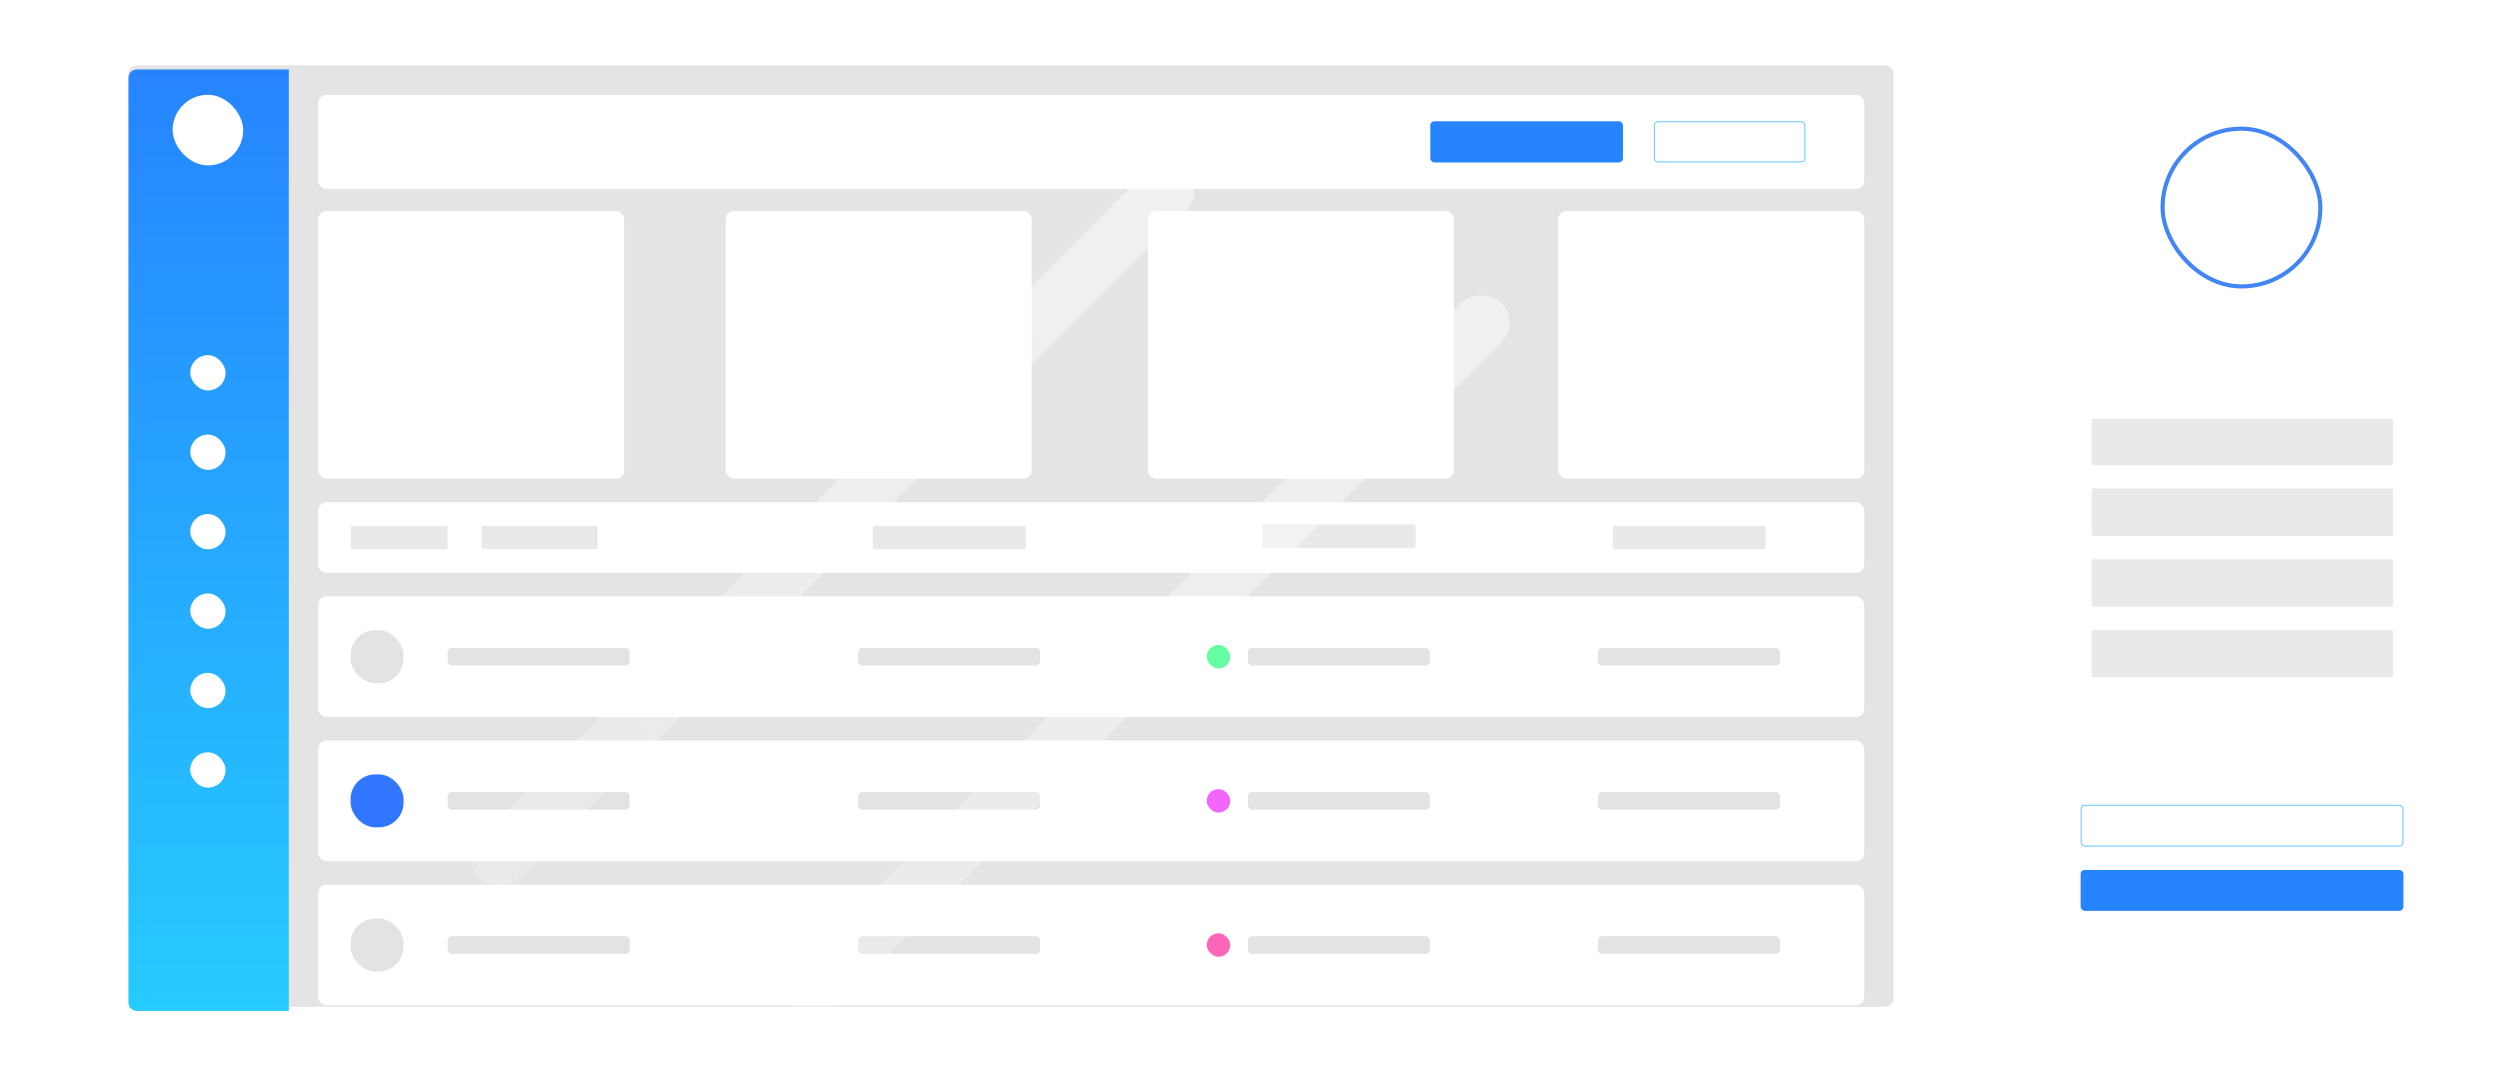 <svg width="2421" height="1039" viewBox="0 0 2421 1039" fill="none" xmlns="http://www.w3.org/2000/svg">
<g filter="url(#filter0_d)">
<rect x="19" y="19.14" width="1860.4" height="1000" rx="16" fill="white"/>
<g filter="url(#filter1_i)">
<rect x="124.412" y="63.299" width="1709.4" height="911.681" rx="8" fill="#E4E4E4"/>
</g>
<g filter="url(#filter2_i)">
<rect x="37.519" y="482.103" width="72.65" height="72.65" rx="36.325" fill="white"/>
</g>
<g filter="url(#filter3_d)">
<rect x="57.46" y="504.895" width="31.339" height="31.339" rx="3" fill="white"/>
</g>
<g filter="url(#filter4_i)">
<path d="M124.412 71.299C124.412 66.88 127.994 63.299 132.412 63.299H279.683V974.98H132.412C127.994 974.98 124.412 971.398 124.412 966.98V71.299Z" fill="url(#paint0_linear)"/>
</g>
<rect x="308.174" y="91.789" width="1497.15" height="91.168" rx="8" fill="white"/>
<rect x="308.174" y="486.375" width="1497.15" height="68.376" rx="8" fill="white"/>
<rect x="308.174" y="577.544" width="1497.15" height="116.809" rx="8" fill="white"/>
<g filter="url(#filter5_d)">
<rect x="335.239" y="111.732" width="696.581" height="51.282" rx="8" fill="white"/>
</g>
<rect x="308.174" y="204.324" width="296.296" height="259.259" rx="8" fill="white"/>
<rect x="702.76" y="204.324" width="296.296" height="259.259" rx="8" fill="white"/>
<rect x="1111.59" y="204.324" width="296.296" height="259.259" rx="8" fill="white"/>
<rect x="1509.03" y="204.324" width="296.296" height="259.259" rx="8" fill="white"/>
<rect x="339.513" y="610.308" width="51.282" height="51.282" rx="24" fill="#E3E3E3"/>
<rect x="433.529" y="627.401" width="176.282" height="17.094" rx="4" fill="#E3E3E3"/>
<rect x="830.965" y="627.401" width="176.282" height="17.094" rx="4" fill="#E3E3E3"/>
<rect x="1547.49" y="627.401" width="176.282" height="17.094" rx="4" fill="#E3E3E3"/>
<rect x="830.965" y="767.003" width="176.282" height="17.094" rx="4" fill="#E3E3E3"/>
<rect x="830.965" y="906.604" width="176.282" height="17.094" rx="4" fill="#E3E3E3"/>
<rect x="820.994" y="767.003" width="176.282" height="17.094" rx="4" fill="#E3E3E3"/>
<rect x="820.994" y="906.604" width="176.282" height="17.094" rx="4" fill="#E3E3E3"/>
<rect x="308.174" y="717.146" width="1497.15" height="116.809" rx="8" fill="white"/>
<rect x="339.513" y="749.908" width="51.282" height="51.282" rx="24" fill="#3076FF"/>
<rect x="167.148" y="91.789" width="68.376" height="68.376" rx="34.188" fill="white"/>
<rect x="184.242" y="343.926" width="34.188" height="34.188" rx="17.094" fill="white"/>
<rect x="184.242" y="420.85" width="34.188" height="34.188" rx="17.094" fill="white"/>
<rect x="184.242" y="497.771" width="34.188" height="34.188" rx="17.094" fill="white"/>
<rect x="184.242" y="574.695" width="34.188" height="34.188" rx="17.094" fill="white"/>
<rect x="184.242" y="651.618" width="34.188" height="34.188" rx="17.094" fill="white"/>
<rect x="184.242" y="728.541" width="34.188" height="34.188" rx="17.094" fill="white"/>
<rect x="433.529" y="767.003" width="176.282" height="17.094" rx="4" fill="#E3E3E3"/>
<rect x="1547.49" y="767.003" width="176.282" height="17.094" rx="4" fill="#E3E3E3"/>
<rect x="308.174" y="856.747" width="1497.15" height="116.809" rx="8" fill="white"/>
<rect x="339.513" y="889.51" width="51.282" height="51.282" rx="24" fill="#E3E3E3"/>
<rect x="433.529" y="906.604" width="176.282" height="17.094" rx="4" fill="#E3E3E3"/>
<rect x="1385.1" y="117.43" width="186.61" height="39.886" rx="4" fill="#2684FF"/>
<rect x="1602.12" y="117.93" width="145.724" height="38.886" rx="3.5" stroke="#66C7FE"/>
<rect x="845.212" y="509.168" width="148.148" height="22.792" rx="2" fill="#E9E9E9"/>
<rect x="466.293" y="509.168" width="112.536" height="22.792" rx="2" fill="#E9E9E9"/>
<rect x="339.513" y="509.168" width="94.017" height="22.792" rx="2" fill="#E9E9E9"/>
<rect x="1222.7" y="507.743" width="148.148" height="22.792" rx="2" fill="#E9E9E9"/>
<rect x="1208.46" y="627.401" width="176.282" height="17.094" rx="4" fill="#E3E3E3"/>
<rect x="1168.57" y="624.553" width="22.792" height="22.792" rx="11.396" fill="#66FEA3"/>
<rect x="1547.49" y="906.604" width="176.282" height="17.094" rx="4" fill="#E3E3E3"/>
<rect x="830.965" y="906.604" width="176.282" height="17.094" rx="4" fill="#E3E3E3"/>
<rect x="830.965" y="767.003" width="176.282" height="17.094" rx="4" fill="#E3E3E3"/>
<rect x="1208.46" y="767.003" width="176.282" height="17.094" rx="4" fill="#E3E3E3"/>
<rect x="1168.57" y="764.153" width="22.792" height="22.792" rx="11.396" fill="#F266FE"/>
<rect x="1208.46" y="906.604" width="176.282" height="17.094" rx="4" fill="#E3E3E3"/>
<rect x="1168.57" y="903.754" width="22.792" height="22.792" rx="11.396" fill="#FE66B8"/>
<rect x="1561.73" y="509.168" width="148.148" height="22.792" rx="2" fill="#E9E9E9"/>
<rect x="444.925" y="830.867" width="968.661" height="54.131" rx="27.066" transform="rotate(-45 444.925 830.867)" fill="url(#paint1_linear)" fill-opacity="0.5"/>
<rect x="749.77" y="959.072" width="968.661" height="54.131" rx="27.066" transform="rotate(-45 749.77 959.072)" fill="url(#paint2_linear)" fill-opacity="0.5"/>
</g>
<g filter="url(#filter6_d)">
<g clip-path="url(#clip0)">
<rect x="2079.11" y="535.734" width="294.475" height="16.456" rx="8.228" transform="rotate(-45 2079.11 535.734)" fill="url(#paint3_linear)" fill-opacity="0.5"/>
<rect x="2171.78" y="574.708" width="294.475" height="16.456" rx="8.228" transform="rotate(-45 2171.78 574.708)" fill="url(#paint4_linear)" fill-opacity="0.5"/>
<rect x="1940" y="19" width="463.063" height="1000" rx="12" fill="white"/>
<g filter="url(#filter7_i)">
<rect x="1946" y="26" width="451" height="980" rx="12" fill="white"/>
</g>
<rect x="2094.25" y="124.604" width="152.757" height="152.757" rx="76.378" stroke="#4285F4" stroke-width="4"/>
<rect x="1994.05" y="329.811" width="353.153" height="401.802" rx="8" fill="white"/>
<rect x="1991.45" y="753.233" width="353.153" height="145.045" rx="8" fill="white"/>
<rect x="2014.88" y="842.423" width="312.613" height="39.64" rx="4" fill="#2684FF"/>
<rect x="2015.38" y="779.86" width="311.613" height="39.541" rx="3.5" stroke="#66C7FE"/>
<rect x="2025.59" y="405.486" width="291.892" height="45.045" rx="2" fill="#E9E9E9"/>
<rect x="2025.59" y="473.054" width="291.892" height="45.946" rx="2" fill="#E9E9E9"/>
<rect x="2025.59" y="541.522" width="291.892" height="45.946" rx="2" fill="#E9E9E9"/>
<rect x="2025.59" y="609.99" width="291.892" height="45.946" rx="2" fill="#E9E9E9"/>
</g>
</g>
<defs>
<filter id="filter0_d" x="0" y="0.14" width="1898.4" height="1038" filterUnits="userSpaceOnUse" color-interpolation-filters="sRGB">
<feFlood flood-opacity="0" result="BackgroundImageFix"/>
<feColorMatrix in="SourceAlpha" type="matrix" values="0 0 0 0 0 0 0 0 0 0 0 0 0 0 0 0 0 0 127 0"/>
<feOffset/>
<feGaussianBlur stdDeviation="9.5"/>
<feColorMatrix type="matrix" values="0 0 0 0 0 0 0 0 0 0 0 0 0 0 0 0 0 0 0.25 0"/>
<feBlend mode="normal" in2="BackgroundImageFix" result="effect1_dropShadow"/>
<feBlend mode="normal" in="SourceGraphic" in2="effect1_dropShadow" result="shape"/>
</filter>
<filter id="filter1_i" x="124.412" y="63.299" width="1709.4" height="911.681" filterUnits="userSpaceOnUse" color-interpolation-filters="sRGB">
<feFlood flood-opacity="0" result="BackgroundImageFix"/>
<feBlend mode="normal" in="SourceGraphic" in2="BackgroundImageFix" result="shape"/>
<feColorMatrix in="SourceAlpha" type="matrix" values="0 0 0 0 0 0 0 0 0 0 0 0 0 0 0 0 0 0 127 0" result="hardAlpha"/>
<feOffset/>
<feGaussianBlur stdDeviation="5"/>
<feComposite in2="hardAlpha" operator="arithmetic" k2="-1" k3="1"/>
<feColorMatrix type="matrix" values="0 0 0 0 0 0 0 0 0 0 0 0 0 0 0 0 0 0 0.5 0"/>
<feBlend mode="normal" in2="shape" result="effect1_innerShadow"/>
</filter>
<filter id="filter2_i" x="37.519" y="482.103" width="72.65" height="76.65" filterUnits="userSpaceOnUse" color-interpolation-filters="sRGB">
<feFlood flood-opacity="0" result="BackgroundImageFix"/>
<feBlend mode="normal" in="SourceGraphic" in2="BackgroundImageFix" result="shape"/>
<feColorMatrix in="SourceAlpha" type="matrix" values="0 0 0 0 0 0 0 0 0 0 0 0 0 0 0 0 0 0 127 0" result="hardAlpha"/>
<feOffset dy="4"/>
<feGaussianBlur stdDeviation="2"/>
<feComposite in2="hardAlpha" operator="arithmetic" k2="-1" k3="1"/>
<feColorMatrix type="matrix" values="0 0 0 0 0 0 0 0 0 0 0 0 0 0 0 0 0 0 0.25 0"/>
<feBlend mode="normal" in2="shape" result="effect1_innerShadow"/>
</filter>
<filter id="filter3_d" x="50.46" y="497.895" width="45.339" height="45.339" filterUnits="userSpaceOnUse" color-interpolation-filters="sRGB">
<feFlood flood-opacity="0" result="BackgroundImageFix"/>
<feColorMatrix in="SourceAlpha" type="matrix" values="0 0 0 0 0 0 0 0 0 0 0 0 0 0 0 0 0 0 127 0"/>
<feOffset/>
<feGaussianBlur stdDeviation="3.5"/>
<feColorMatrix type="matrix" values="0 0 0 0 0 0 0 0 0 0 0 0 0 0 0 0 0 0 0.1 0"/>
<feBlend mode="normal" in2="BackgroundImageFix" result="effect1_dropShadow"/>
<feBlend mode="normal" in="SourceGraphic" in2="effect1_dropShadow" result="shape"/>
</filter>
<filter id="filter4_i" x="124.412" y="63.299" width="155.271" height="914.681" filterUnits="userSpaceOnUse" color-interpolation-filters="sRGB">
<feFlood flood-opacity="0" result="BackgroundImageFix"/>
<feBlend mode="normal" in="SourceGraphic" in2="BackgroundImageFix" result="shape"/>
<feColorMatrix in="SourceAlpha" type="matrix" values="0 0 0 0 0 0 0 0 0 0 0 0 0 0 0 0 0 0 127 0" result="hardAlpha"/>
<feOffset dy="4"/>
<feGaussianBlur stdDeviation="1.5"/>
<feComposite in2="hardAlpha" operator="arithmetic" k2="-1" k3="1"/>
<feColorMatrix type="matrix" values="0 0 0 0 0 0 0 0 0 0 0 0 0 0 0 0 0 0 0.25 0"/>
<feBlend mode="normal" in2="shape" result="effect1_innerShadow"/>
</filter>
<filter id="filter5_d" x="328.239" y="104.732" width="710.581" height="65.282" filterUnits="userSpaceOnUse" color-interpolation-filters="sRGB">
<feFlood flood-opacity="0" result="BackgroundImageFix"/>
<feColorMatrix in="SourceAlpha" type="matrix" values="0 0 0 0 0 0 0 0 0 0 0 0 0 0 0 0 0 0 127 0"/>
<feOffset/>
<feGaussianBlur stdDeviation="3.5"/>
<feColorMatrix type="matrix" values="0 0 0 0 0 0 0 0 0 0 0 0 0 0 0 0 0 0 0.07 0"/>
<feBlend mode="normal" in2="BackgroundImageFix" result="effect1_dropShadow"/>
<feBlend mode="normal" in="SourceGraphic" in2="effect1_dropShadow" result="shape"/>
</filter>
<filter id="filter6_d" x="1923" y="2" width="497.294" height="1034" filterUnits="userSpaceOnUse" color-interpolation-filters="sRGB">
<feFlood flood-opacity="0" result="BackgroundImageFix"/>
<feColorMatrix in="SourceAlpha" type="matrix" values="0 0 0 0 0 0 0 0 0 0 0 0 0 0 0 0 0 0 127 0"/>
<feOffset/>
<feGaussianBlur stdDeviation="8.5"/>
<feColorMatrix type="matrix" values="0 0 0 0 0 0 0 0 0 0 0 0 0 0 0 0 0 0 0.25 0"/>
<feBlend mode="normal" in2="BackgroundImageFix" result="effect1_dropShadow"/>
<feBlend mode="normal" in="SourceGraphic" in2="effect1_dropShadow" result="shape"/>
</filter>
<filter id="filter7_i" x="1946" y="26" width="451" height="980" filterUnits="userSpaceOnUse" color-interpolation-filters="sRGB">
<feFlood flood-opacity="0" result="BackgroundImageFix"/>
<feBlend mode="normal" in="SourceGraphic" in2="BackgroundImageFix" result="shape"/>
<feColorMatrix in="SourceAlpha" type="matrix" values="0 0 0 0 0 0 0 0 0 0 0 0 0 0 0 0 0 0 127 0" result="hardAlpha"/>
<feOffset/>
<feGaussianBlur stdDeviation="2.5"/>
<feComposite in2="hardAlpha" operator="arithmetic" k2="-1" k3="1"/>
<feColorMatrix type="matrix" values="0 0 0 0 0 0 0 0 0 0 0 0 0 0 0 0 0 0 0.5 0"/>
<feBlend mode="normal" in2="shape" result="effect1_innerShadow"/>
</filter>
<linearGradient id="paint0_linear" x1="202.047" y1="63.299" x2="202.047" y2="974.98" gradientUnits="userSpaceOnUse">
<stop stop-color="#2684FF"/>
<stop offset="1" stop-color="#26CBFF"/>
</linearGradient>
<linearGradient id="paint1_linear" x1="1469.15" y1="852.189" x2="436.698" y2="839.094" gradientUnits="userSpaceOnUse">
<stop stop-color="white"/>
<stop offset="1" stop-color="white" stop-opacity="0.43"/>
</linearGradient>
<linearGradient id="paint2_linear" x1="1774" y1="980.394" x2="741.543" y2="967.299" gradientUnits="userSpaceOnUse">
<stop stop-color="white"/>
<stop offset="1" stop-color="white" stop-opacity="0.43"/>
</linearGradient>
<linearGradient id="paint3_linear" x1="2390.48" y1="542.216" x2="2076.61" y2="538.235" gradientUnits="userSpaceOnUse">
<stop stop-color="white"/>
<stop offset="1" stop-color="white" stop-opacity="0.43"/>
</linearGradient>
<linearGradient id="paint4_linear" x1="2483.15" y1="581.19" x2="2169.28" y2="577.209" gradientUnits="userSpaceOnUse">
<stop stop-color="white"/>
<stop offset="1" stop-color="white" stop-opacity="0.43"/>
</linearGradient>
<clipPath id="clip0">
<rect width="463.294" height="1000" fill="white" transform="translate(1940 19)"/>
</clipPath>
</defs>
</svg>
